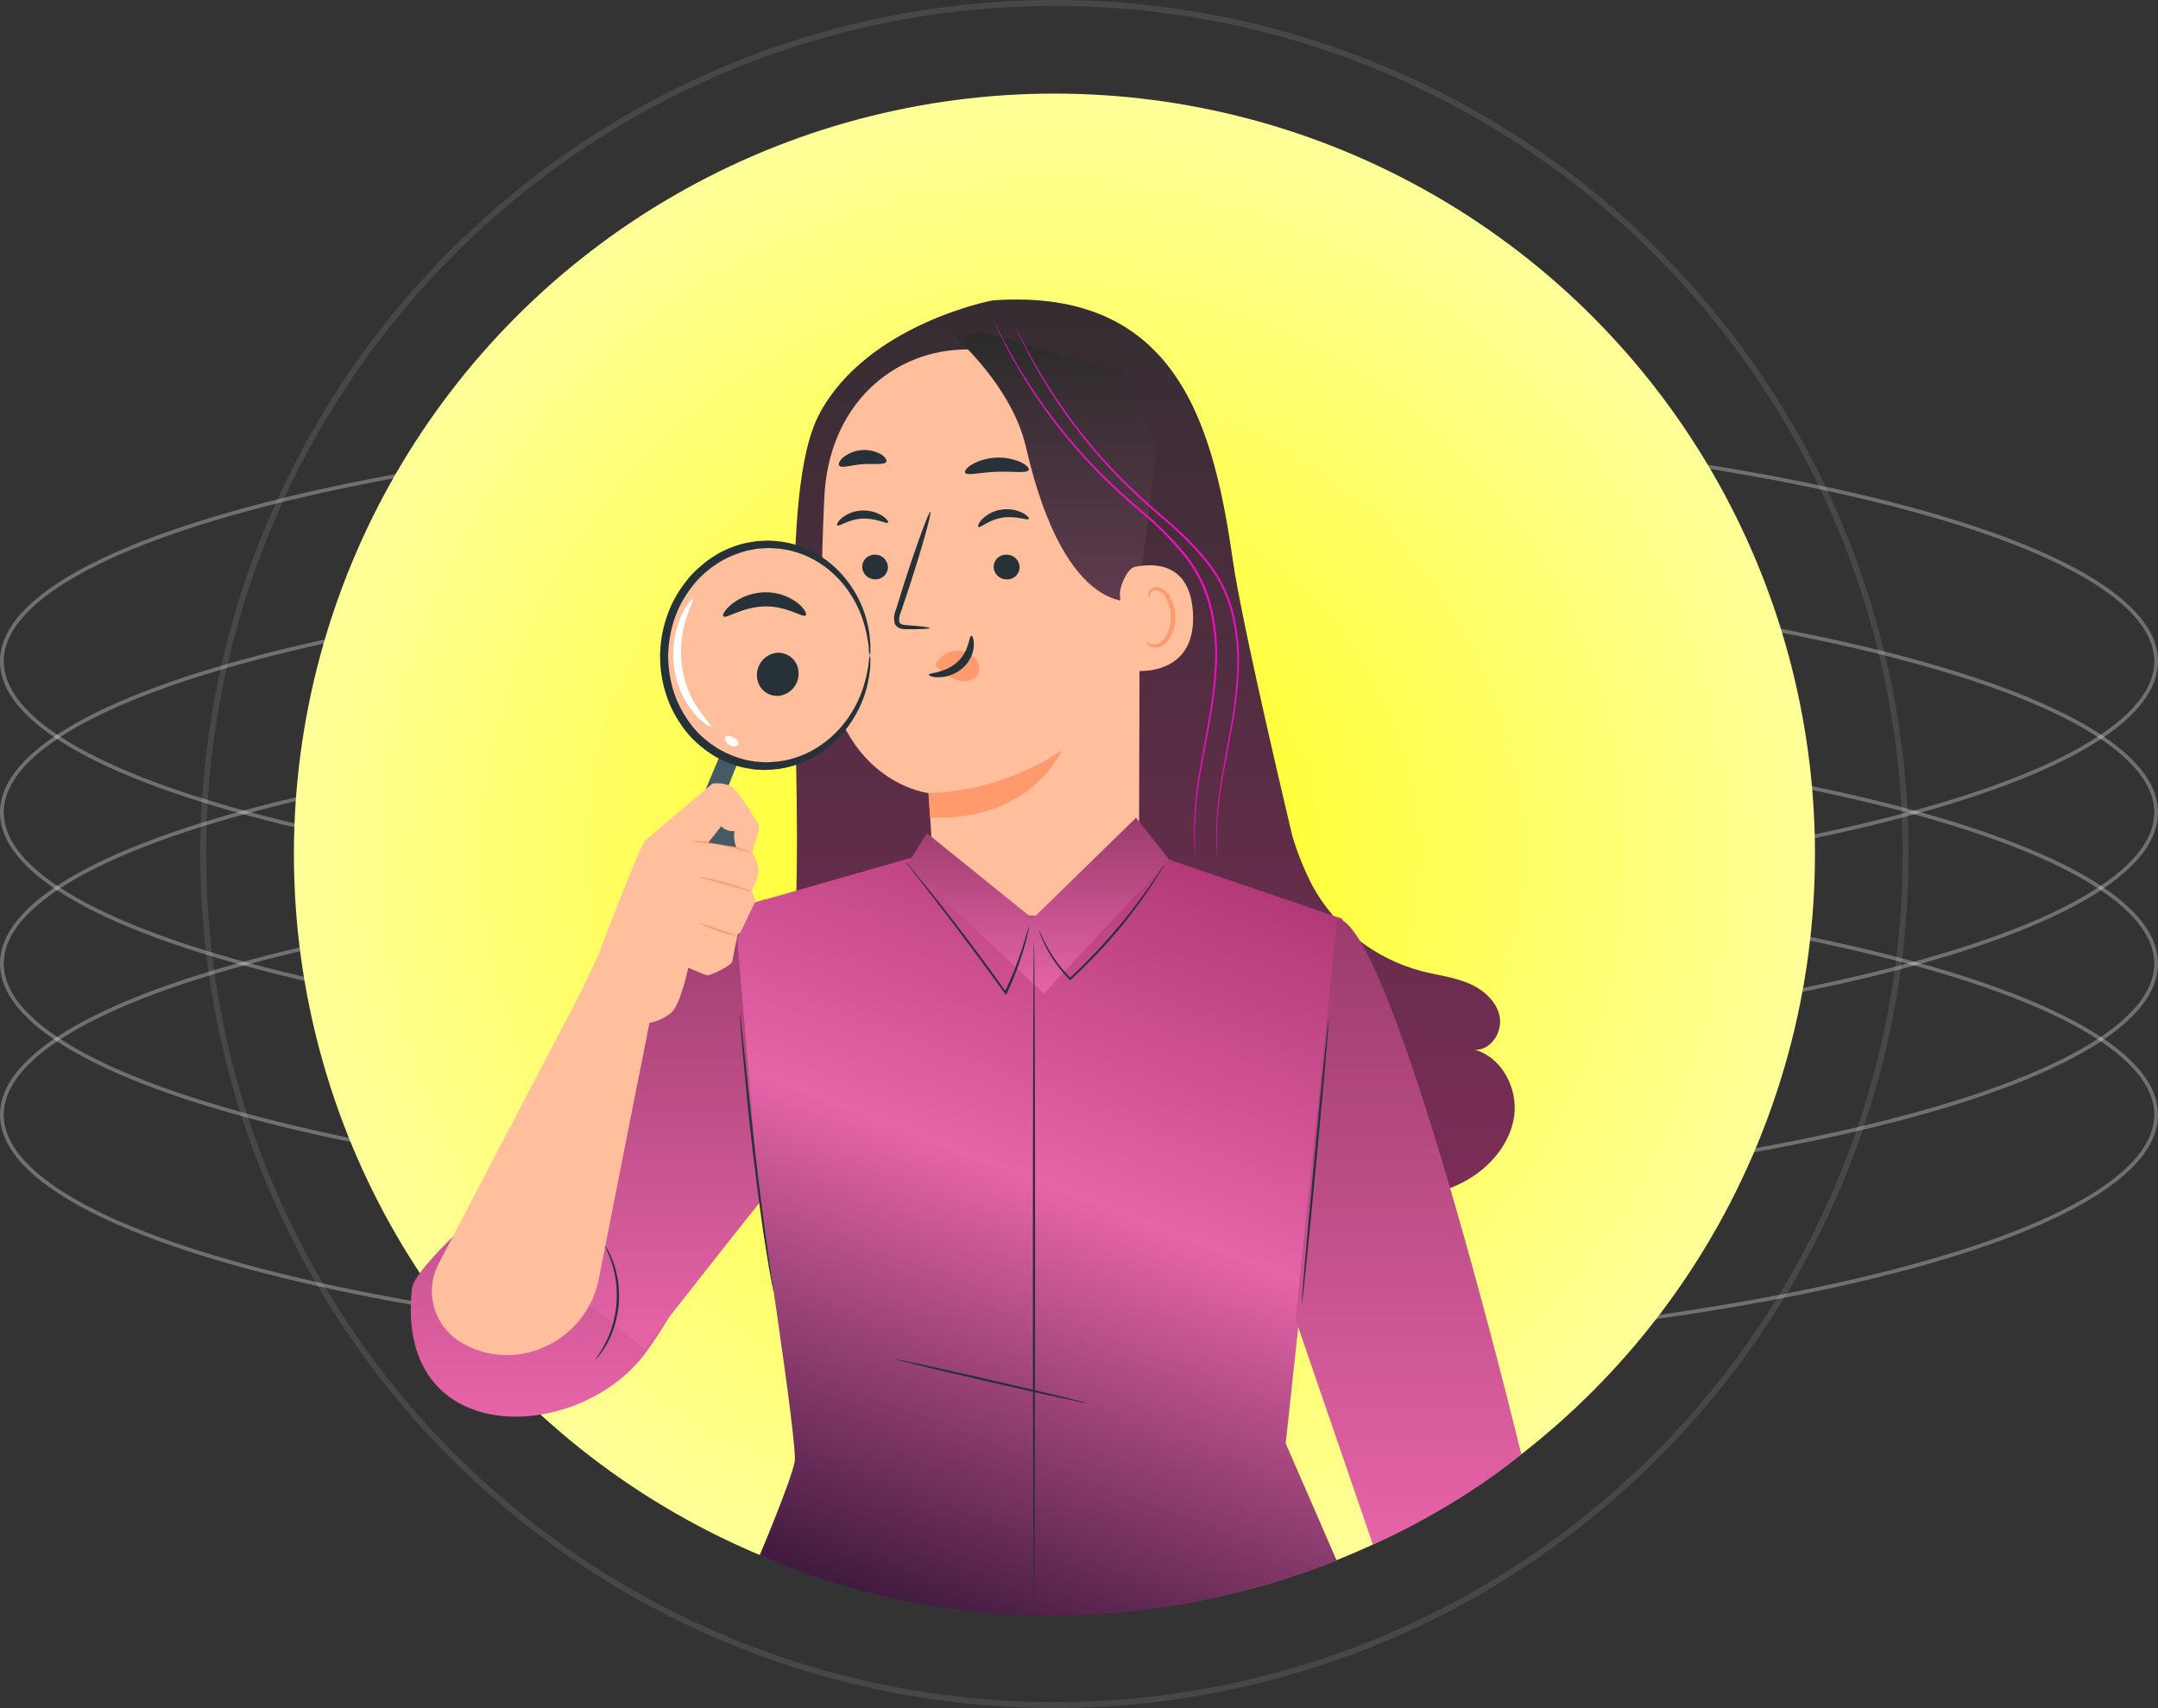 <svg width="571" height="452" viewBox="0 0 571 452" fill="none" xmlns="http://www.w3.org/2000/svg">
<rect x="0" y="0" width="571" height="452" fill="#333333" stroke="none"/>
<path opacity="0.3" d="M570.5 215C570.5 219.257 568.578 223.456 564.83 227.561C561.08 231.669 555.525 235.656 548.33 239.47C533.94 247.097 513.084 253.98 487.27 259.767C435.65 271.338 364.313 278.5 285.5 278.5C206.687 278.5 135.35 271.338 83.73 259.767C57.916 253.98 37.06 247.097 22.67 239.47C15.475 235.656 9.92 231.669 6.17 227.561C2.422 223.456 0.5 219.257 0.5 215C0.5 210.743 2.422 206.544 6.17 202.439C9.92 198.331 15.475 194.344 22.67 190.53C37.06 182.903 57.916 176.02 83.73 170.233C135.35 158.662 206.687 151.5 285.5 151.5C364.313 151.5 435.65 158.662 487.27 170.233C513.084 176.02 533.94 182.903 548.33 190.53C555.525 194.344 561.08 198.331 564.83 202.439C568.578 206.544 570.5 210.743 570.5 215Z" stroke="white"/>
<path opacity="0.3" d="M570.5 175C570.5 179.257 568.578 183.456 564.83 187.561C561.08 191.669 555.525 195.656 548.33 199.47C533.94 207.097 513.084 213.98 487.27 219.767C435.65 231.338 364.313 238.5 285.5 238.5C206.687 238.5 135.35 231.338 83.73 219.767C57.916 213.98 37.06 207.097 22.67 199.47C15.475 195.656 9.92 191.669 6.17 187.561C2.422 183.456 0.5 179.257 0.5 175C0.5 170.743 2.422 166.544 6.17 162.439C9.92 158.331 15.475 154.344 22.67 150.53C37.06 142.903 57.916 136.02 83.73 130.233C135.35 118.662 206.687 111.5 285.5 111.5C364.313 111.5 435.65 118.662 487.27 130.233C513.084 136.02 533.94 142.903 548.33 150.53C555.525 154.344 561.08 158.331 564.83 162.439C568.578 166.544 570.5 170.743 570.5 175Z" stroke="white"/>
<path opacity="0.3" d="M570.5 255C570.5 259.257 568.578 263.456 564.83 267.561C561.08 271.669 555.525 275.656 548.33 279.47C533.94 287.097 513.084 293.98 487.27 299.767C435.65 311.338 364.313 318.5 285.5 318.5C206.687 318.5 135.35 311.338 83.73 299.767C57.916 293.98 37.06 287.097 22.67 279.47C15.475 275.656 9.92 271.669 6.17 267.561C2.422 263.456 0.5 259.257 0.5 255C0.5 250.743 2.422 246.544 6.17 242.439C9.92 238.331 15.475 234.344 22.67 230.53C37.06 222.903 57.916 216.02 83.73 210.233C135.35 198.662 206.687 191.5 285.5 191.5C364.313 191.5 435.65 198.662 487.27 210.233C513.084 216.02 533.94 222.903 548.33 230.53C555.525 234.344 561.08 238.331 564.83 242.439C568.578 246.544 570.5 250.743 570.5 255Z" stroke="white"/>
<path opacity="0.3" d="M570.5 295C570.5 299.257 568.578 303.456 564.83 307.561C561.08 311.669 555.525 315.656 548.33 319.47C533.94 327.097 513.084 333.98 487.27 339.767C435.65 351.338 364.313 358.5 285.5 358.5C206.687 358.5 135.35 351.338 83.73 339.767C57.916 333.98 37.06 327.097 22.67 319.47C15.475 315.656 9.92 311.669 6.17 307.561C2.422 303.456 0.5 299.257 0.5 295C0.5 290.743 2.422 286.544 6.17 282.439C9.92 278.331 15.475 274.344 22.67 270.53C37.06 262.903 57.916 256.02 83.73 250.233C135.35 238.662 206.687 231.5 285.5 231.5C364.313 231.5 435.65 238.662 487.27 250.233C513.084 256.02 533.94 262.903 548.33 270.53C555.525 274.344 561.08 278.331 564.83 282.439C568.578 286.544 570.5 290.743 570.5 295Z" stroke="white"/>
<circle cx="279" cy="226" r="201.233" fill="url(#paint0_radial_5_5851)"/>
<circle opacity="0.1" cx="279" cy="226" r="225.226" stroke="white" stroke-width="1.548"/>
<path d="M390.242 277.804C394.454 278.031 397.62 273.136 396.8 268.991C395.98 264.847 392.337 261.773 388.432 260.156C384.526 258.539 380.268 258.05 376.181 257.002C370.091 255.406 364.39 252.586 359.426 248.715C354.462 244.843 350.339 240 347.308 234.482C345.135 230.274 343.352 225.876 341.979 221.343C336.23 197.127 328.317 162.504 326.324 149.012C321.292 114.184 312.411 75.929 262.634 79.493C262.634 79.493 229.537 85.721 216.842 109.459C205.673 130.329 212.117 193.267 210.637 238.604L221.488 245.139L223.173 245.241C224.428 249.88 226.452 254.275 229.161 258.243C239.067 272.373 252.558 283.724 267.177 292.901C296.779 311.447 332.074 321.569 366.811 318.085C374.143 317.345 381.612 315.967 387.988 312.392C394.363 308.817 399.692 302.544 400.66 295.246C401.627 287.948 397.335 279.785 390.242 277.804Z" fill="url(#paint1_linear_5_5851)"/>
<path d="M256.008 92.472L259.128 89.501L292.817 103.015C295.168 103.145 297.384 104.154 299.027 105.841C300.67 107.527 301.619 109.77 301.686 112.123L301.39 221.765C301.39 229.199 299.944 235.643 295.459 241.564L290.734 247.803C279.952 262.035 257.784 260.862 249.257 245.184C248.753 244.294 248.371 243.341 248.118 242.349C247.9 241.545 247.733 240.727 247.617 239.901C246.615 231.078 246.558 223.427 246.558 223.427C245.955 213.749 245.761 209.764 245.75 209.867C245.739 209.969 225.142 207.487 219.564 181.039C216.786 167.878 217.287 149.775 218.095 131.957C219.085 107.341 236.186 92.449 256.008 92.472Z" fill="#FFBF9D"/>
<path d="M262.908 150.048C262.943 150.94 263.327 151.783 263.976 152.395C264.625 153.008 265.488 153.343 266.38 153.327C266.821 153.347 267.261 153.278 267.674 153.123C268.086 152.969 268.464 152.732 268.783 152.428C269.102 152.124 269.356 151.758 269.53 151.353C269.704 150.948 269.795 150.512 269.796 150.071C269.763 149.177 269.381 148.331 268.732 147.716C268.083 147.101 267.218 146.765 266.323 146.78C265.882 146.762 265.442 146.833 265.029 146.989C264.616 147.144 264.239 147.382 263.92 147.687C263.601 147.992 263.347 148.359 263.173 148.764C262.999 149.17 262.909 149.607 262.908 150.048Z" fill="#263238"/>
<path d="M228.125 150.048C228.161 150.93 228.536 151.764 229.173 152.376C229.81 152.987 230.658 153.328 231.541 153.327C231.981 153.346 232.42 153.275 232.833 153.12C233.245 152.965 233.622 152.728 233.94 152.424C234.259 152.12 234.513 151.755 234.688 151.351C234.863 150.947 234.954 150.511 234.957 150.071C234.924 149.177 234.542 148.332 233.893 147.716C233.243 147.101 232.379 146.765 231.484 146.781C231.047 146.768 230.613 146.844 230.206 147.003C229.799 147.161 229.428 147.4 229.115 147.705C228.801 148.009 228.552 148.374 228.383 148.776C228.213 149.179 228.125 149.611 228.125 150.048Z" fill="#263238"/>
<path d="M221.533 139.039C221.977 139.471 224.471 137.422 228.148 137.24C231.826 137.058 234.626 138.777 234.979 138.299C235.162 138.094 234.695 137.308 233.477 136.511C231.828 135.487 229.903 134.998 227.966 135.111C226.049 135.199 224.21 135.897 222.717 137.103C221.659 138.025 221.317 138.856 221.533 139.039Z" fill="#263238"/>
<path d="M258.877 139.448C259.367 139.824 261.644 137.524 265.287 136.978C268.931 136.431 271.88 137.831 272.21 137.33C272.369 137.103 271.823 136.374 270.525 135.702C268.78 134.852 266.816 134.562 264.9 134.871C263.006 135.158 261.252 136.039 259.891 137.387C258.9 138.401 258.661 139.255 258.877 139.448Z" fill="#263238"/>
<path d="M246.023 166.216C246.023 165.999 243.746 165.726 239.989 165.441C239.044 165.384 238.145 165.248 237.951 164.61C237.827 163.645 237.998 162.665 238.441 161.798L240.866 154.5C244.213 144.116 246.558 135.6 246.171 135.464C245.784 135.327 242.699 143.638 239.34 154.022C238.543 156.583 237.769 159.02 237.063 161.354C236.53 162.522 236.425 163.84 236.767 165.077C236.92 165.401 237.145 165.686 237.425 165.909C237.706 166.132 238.034 166.288 238.384 166.364C238.911 166.48 239.45 166.53 239.989 166.512C243.701 166.523 246.023 166.42 246.023 166.216Z" fill="#263238"/>
<path d="M245.659 209.901C258.246 209.466 270.465 205.544 280.953 198.573C280.953 198.573 272.893 217.495 246.08 216.334L245.659 209.901Z" fill="#FF9A6C"/>
<path d="M248.027 175.005C248.683 174.089 249.561 173.356 250.579 172.873C251.597 172.391 252.721 172.177 253.845 172.25C254.66 172.281 255.461 172.476 256.198 172.824C256.936 173.173 257.596 173.666 258.137 174.276C258.661 174.864 258.991 175.599 259.083 176.382C259.174 177.164 259.023 177.955 258.65 178.648C258.093 179.34 257.343 179.849 256.495 180.111C255.647 180.372 254.74 180.375 253.891 180.117C252.118 179.592 250.469 178.717 249.04 177.544C248.6 177.272 248.214 176.921 247.902 176.508C247.755 176.311 247.671 176.075 247.659 175.829C247.646 175.584 247.707 175.341 247.834 175.13" fill="#FF9A6C"/>
<path d="M256.988 168.219C256.384 168.219 256.578 172.204 253.299 175.21C250.02 178.216 245.75 177.999 245.739 178.557C245.739 178.808 246.729 179.286 248.528 179.24C250.871 179.161 253.11 178.253 254.847 176.678C256.517 175.171 257.534 173.071 257.682 170.826C257.75 169.153 257.249 168.185 256.988 168.219Z" fill="#263238"/>
<path d="M255.359 125.08C255.872 126.013 259.435 124.977 263.785 124.841C268.134 124.704 271.754 125.342 272.21 124.363C272.392 123.896 271.652 123.065 270.103 122.313C268.064 121.424 265.848 121.011 263.625 121.106C261.401 121.2 259.229 121.8 257.272 122.86C255.803 123.725 255.132 124.647 255.359 125.08Z" fill="#263238"/>
<path d="M222.057 123.224C222.752 124.032 225.245 123.042 228.285 122.837C231.325 122.632 233.978 123.122 234.501 122.222C234.74 121.778 234.285 120.958 233.124 120.23C231.561 119.358 229.775 118.969 227.991 119.113C226.208 119.257 224.507 119.927 223.104 121.038C222.068 121.96 221.75 122.837 222.057 123.224Z" fill="#263238"/>
<path d="M300.969 158.951C300.969 158.951 282.126 164.815 271.458 118.294C267.803 102.355 253.059 89.501 253.059 89.501L259.037 87.702C259.037 87.702 296.21 98.176 296.836 98.643C297.462 99.11 306.218 117.873 306.218 117.873L300.969 158.951Z" fill="url(#paint2_linear_5_5851)"/>
<path d="M296.324 157.221C296.233 155.228 298.294 150.39 300.24 150.025C305.432 148.944 314.893 148.887 315.656 162.196C316.681 180.413 298.225 177.658 298.157 177.134C298.089 176.61 296.654 164.075 296.324 157.221Z" fill="#FFBF9D"/>
<path d="M303.326 169.938C303.394 169.87 303.656 170.143 304.203 170.36C304.974 170.635 305.822 170.602 306.571 170.269C308.449 169.46 309.895 166.318 309.793 163.039C309.755 161.477 309.366 159.944 308.654 158.553C308.449 157.999 308.114 157.502 307.676 157.106C307.238 156.709 306.71 156.425 306.138 156.276C305.768 156.201 305.383 156.257 305.05 156.436C304.718 156.615 304.458 156.905 304.317 157.255C304.1 157.779 304.237 158.132 304.146 158.166C304.055 158.2 303.736 157.881 303.838 157.13C303.921 156.688 304.149 156.287 304.487 155.991C304.97 155.588 305.59 155.388 306.218 155.433C306.964 155.546 307.669 155.846 308.266 156.306C308.864 156.766 309.334 157.371 309.633 158.063C310.499 159.591 310.976 161.307 311.023 163.062C311.114 166.728 309.429 170.269 306.844 171.179C306.363 171.348 305.851 171.406 305.345 171.351C304.839 171.296 304.351 171.128 303.918 170.861C303.383 170.371 303.258 169.973 303.326 169.938Z" fill="#FF9A6C"/>
<path d="M316.328 225.909C316.05 223.803 315.917 221.68 315.93 219.556C316.011 213.762 316.602 207.986 317.694 202.295C318.343 198.686 319.049 194.735 319.812 190.5C320.638 185.984 321.181 181.421 321.44 176.838C321.748 171.792 321.365 166.728 320.302 161.786C319.709 159.189 318.851 156.659 317.74 154.238C316.575 151.756 315.131 149.414 313.436 147.258C310.02 143.057 306.207 139.195 302.051 135.725C298.066 132.309 294.252 128.894 290.859 125.421C284.816 119.302 279.343 112.644 274.51 105.531C271.246 100.747 268.287 95.762 265.652 90.605C264.718 88.783 264.035 87.348 263.591 86.358C263.375 85.88 263.204 85.515 263.09 85.219C263.024 85.096 262.971 84.966 262.931 84.832C263.01 84.947 263.079 85.069 263.136 85.197C263.272 85.455 263.454 85.834 263.682 86.335C264.149 87.303 264.821 88.726 265.823 90.536C268.522 95.643 271.521 100.586 274.806 105.337C279.664 112.399 285.147 119.011 291.189 125.091C294.605 128.507 298.385 131.922 302.37 135.338C306.578 138.818 310.437 142.7 313.892 146.928C315.612 149.114 317.075 151.49 318.252 154.01C319.377 156.463 320.243 159.028 320.837 161.661C321.887 166.647 322.25 171.753 321.918 176.838C321.636 181.422 321.073 185.985 320.233 190.5C319.448 194.735 318.719 198.686 318.059 202.284C316.935 207.954 316.291 213.709 316.135 219.487C316.135 221.537 316.135 223.131 316.26 224.201L316.34 225.43C316.356 225.59 316.353 225.75 316.328 225.909Z" fill="#F010BF"/>
<path d="M322.18 227.628C321.896 225.523 321.762 223.399 321.782 221.275C321.866 215.477 322.461 209.697 323.558 204.003C324.207 200.394 324.913 196.443 325.675 192.208C326.496 187.691 327.04 183.129 327.304 178.546C327.612 173.5 327.229 168.436 326.165 163.494C325.572 160.897 324.714 158.367 323.603 155.946C322.438 153.464 320.994 151.122 319.3 148.966C315.863 144.765 312.031 140.903 307.857 137.433C303.872 134.017 300.058 130.602 296.666 127.129C290.62 121.012 285.147 114.355 280.316 107.239C277.052 102.455 274.094 97.47 271.458 92.313C270.525 90.491 269.842 89.056 269.398 88.066L268.885 86.927C268.825 86.803 268.776 86.673 268.737 86.54L268.942 86.905C269.067 87.178 269.25 87.531 269.489 88.043C269.955 89.022 270.627 90.434 271.629 92.244C274.328 97.351 277.328 102.294 280.612 107.045C285.467 114.107 290.946 120.718 296.984 126.799C300.4 130.215 304.18 133.63 308.176 137.046C312.384 140.526 316.243 144.408 319.698 148.636C321.414 150.825 322.877 153.2 324.059 155.718C325.184 158.171 326.05 160.736 326.643 163.369C327.687 168.356 328.051 173.461 327.725 178.546C327.442 183.13 326.88 187.693 326.04 192.208C325.254 196.443 324.526 200.394 323.865 203.992C322.741 209.666 322.097 215.425 321.941 221.207C321.941 223.245 321.941 224.839 322.055 225.909C322.055 226.433 322.123 226.842 322.135 227.138C322.174 227.299 322.189 227.464 322.18 227.628Z" fill="#F010BF"/>
<path d="M192.068 253.826C184.223 258.835 175.457 266.953 171.301 275.287C163.787 290.384 111.084 330.939 109.023 340.765C104.287 382.72 150.693 382.173 169.479 359.733C179.202 348.119 200.63 304.605 200.63 304.605L192.068 253.826Z" fill="url(#paint3_linear_5_5851)"/>
<path d="M132.363 318.7C132.363 318.7 167.202 262.615 174.033 254.771C184.497 242.771 202.679 237.966 202.679 237.966L206.596 311.504C206.835 310.491 170.595 356.807 170.595 356.807C170.595 356.807 136.746 331.656 132.363 318.7Z" fill="url(#paint4_linear_5_5851)"/>
<path d="M154.007 261.955L116.127 334.287C114.281 337.748 113.792 341.774 114.756 345.577C115.721 349.379 118.069 352.686 121.342 354.849L121.501 354.951C136.029 364.139 155.282 355.168 158.481 338.283L171.813 270.688L154.007 261.955Z" fill="#FFBF9D"/>
<path d="M190.861 199.017L166.553 257.059L172.086 259.382L195.654 200.69L190.861 199.017Z" fill="#455A64"/>
<path d="M230.039 175.648C231.355 159.472 220.283 145.372 205.311 144.154C190.338 142.936 177.134 155.062 175.818 171.238C174.503 187.414 185.574 201.514 200.546 202.732C215.519 203.95 228.723 191.824 230.039 175.648Z" fill="#FFBF9D"/>
<path d="M230.129 173.456C229.955 172.853 229.863 172.229 229.856 171.601C229.856 171.293 229.856 170.952 229.776 170.587C229.697 170.223 229.651 169.813 229.571 169.369C229.439 168.363 229.242 167.366 228.979 166.386C228.334 163.724 227.322 161.164 225.974 158.781C224.258 155.694 221.971 152.962 219.233 150.731C216.024 148.1 212.215 146.301 208.144 145.494C207.046 145.289 205.935 145.16 204.82 145.107C204.25 145.107 203.681 145.027 203.1 145.038L201.358 145.152C201.074 145.152 200.778 145.152 200.482 145.209L199.605 145.357C199.024 145.471 198.466 145.551 197.84 145.676C196.647 145.974 195.475 146.355 194.334 146.815C193.157 147.274 192.016 147.818 190.918 148.443C190.36 148.773 189.779 149.149 189.278 149.502C188.718 149.838 188.185 150.219 187.684 150.64C186.621 151.48 185.616 152.393 184.679 153.373C183.74 154.405 182.873 155.501 182.083 156.652C180.417 159.034 179.123 161.656 178.246 164.428C177.355 167.319 176.865 170.318 176.789 173.343C176.785 176.357 177.199 179.357 178.018 182.257C178.822 185.024 180.047 187.651 181.65 190.045C183.12 192.342 184.959 194.381 187.092 196.079C187.588 196.491 188.109 196.872 188.652 197.218C189.199 197.571 189.722 197.958 190.269 198.277C191.369 198.903 192.51 199.454 193.685 199.927C194.819 200.386 195.983 200.766 197.169 201.066C197.749 201.203 198.307 201.282 198.933 201.385L199.799 201.544C200.095 201.544 200.391 201.544 200.675 201.612L202.417 201.726C202.998 201.726 203.556 201.726 204.136 201.658C205.256 201.614 206.371 201.489 207.472 201.282C211.577 200.482 215.426 198.697 218.687 196.079C221.484 193.859 223.843 191.137 225.643 188.052C227.054 185.676 228.13 183.117 228.843 180.447C229.134 179.473 229.359 178.48 229.514 177.475C229.594 177.031 229.685 176.633 229.742 176.257L229.856 175.244C229.874 174.613 229.982 173.989 230.175 173.388C230.312 174.008 230.347 174.647 230.277 175.278C230.277 175.585 230.277 175.938 230.277 176.314C230.277 176.69 230.198 177.111 230.152 177.566C230.051 178.609 229.88 179.644 229.64 180.663C229.049 183.476 228.043 186.184 226.657 188.701C224.876 192.012 222.476 194.95 219.586 197.354C216.179 200.259 212.102 202.27 207.723 203.206C206.552 203.453 205.365 203.613 204.171 203.685C203.567 203.685 202.952 203.776 202.337 203.776L200.47 203.685C200.163 203.685 199.844 203.685 199.537 203.616L198.603 203.468C197.977 203.366 197.339 203.286 196.702 203.149C194.109 202.527 191.615 201.55 189.29 200.246C188.698 199.905 188.151 199.506 187.548 199.108C186.951 198.73 186.384 198.307 185.851 197.844C183.534 196.039 181.536 193.856 179.942 191.388C178.201 188.809 176.872 185.974 176.003 182.986C174.127 176.692 174.214 169.976 176.254 163.733C177.202 160.744 178.604 157.918 180.409 155.354C181.272 154.12 182.216 152.945 183.233 151.836C184.254 150.791 185.342 149.814 186.489 148.909C187.035 148.456 187.609 148.037 188.208 147.657C188.8 147.281 189.347 146.883 189.984 146.519C191.179 145.858 192.419 145.283 193.696 144.799C194.927 144.329 196.19 143.948 197.476 143.661C198.102 143.524 198.74 143.456 199.377 143.342L200.311 143.205C200.625 143.169 200.94 143.15 201.256 143.148L203.112 143.057C203.738 143.057 204.341 143.126 204.945 143.148C206.136 143.223 207.319 143.387 208.486 143.638C212.797 144.567 216.806 146.563 220.144 149.445C225.144 153.778 228.538 159.67 229.776 166.17C229.99 167.191 230.131 168.226 230.198 169.267C230.198 169.722 230.289 170.132 230.3 170.519C230.311 170.906 230.3 171.248 230.3 171.555C230.345 172.194 230.287 172.836 230.129 173.456Z" fill="#263238"/>
<path d="M211.298 178.033C211.363 179.541 210.848 181.016 209.859 182.155C208.87 183.295 207.482 184.012 205.981 184.159C205.255 184.204 204.528 184.1 203.843 183.855C203.158 183.61 202.531 183.228 201.998 182.733C201.466 182.238 201.04 181.64 200.746 180.975C200.452 180.31 200.296 179.592 200.288 178.865C200.225 177.358 200.741 175.884 201.73 174.746C202.718 173.607 204.105 172.889 205.605 172.739C206.331 172.694 207.058 172.798 207.743 173.043C208.427 173.288 209.055 173.669 209.587 174.165C210.12 174.66 210.546 175.258 210.84 175.923C211.134 176.588 211.29 177.306 211.298 178.033Z" fill="#263238"/>
<path d="M213.211 162.845C212.528 163.631 208.326 160.352 202.36 160.477C196.394 160.602 192.045 163.893 191.396 163.107C191.077 162.766 191.783 161.342 193.673 159.817C196.186 157.863 199.269 156.784 202.451 156.743C205.569 156.689 208.612 157.696 211.082 159.601C212.926 161.081 213.552 162.481 213.211 162.845Z" fill="#263238"/>
<path d="M188.129 192.265C187.992 192.493 186.125 191.559 183.87 188.998C180.909 185.507 179.002 181.246 178.371 176.713C177.718 172.096 178.349 167.389 180.193 163.107C181.627 159.885 183.13 158.348 183.335 158.553C183.54 158.758 182.561 160.568 181.571 163.722C180.266 167.803 179.877 172.122 180.432 176.371C181.046 180.542 182.604 184.517 184.986 187.996C186.842 190.614 188.333 191.981 188.129 192.265Z" fill="white"/>
<path d="M195.427 196.819C195.388 196.996 195.297 197.156 195.165 197.278C195.032 197.4 194.865 197.479 194.687 197.503C194.135 197.609 193.563 197.508 193.081 197.218C192.572 196.95 192.171 196.516 191.943 195.988C191.855 195.826 191.815 195.642 191.83 195.459C191.844 195.275 191.911 195.099 192.022 194.952C192.478 194.542 193.298 194.793 194.06 195.191C194.823 195.59 195.472 196.193 195.427 196.819Z" fill="white"/>
<path d="M158.23 252.915C158.23 252.915 169.16 223.951 170.754 222.448C172.348 220.945 188.481 207.396 188.481 207.396C190.167 207.123 191.896 207.361 193.445 208.08C195.028 209.002 198.876 215.082 200.413 217.575C200.62 217.912 200.757 218.287 200.818 218.678C200.878 219.069 200.861 219.468 200.766 219.852L199.013 225.545C199.013 225.545 201.119 228.858 200.618 231.237C200.266 232.803 199.683 234.307 198.888 235.701C199.962 237.774 200.221 240.174 199.616 242.429C198.797 244.543 197.212 246.271 195.176 247.268C195.176 247.268 193.924 253.302 193.764 254.441C193.605 255.579 187.662 258.289 187.047 258.118C186.432 257.948 182.106 256.103 182.106 256.103C182.106 256.103 180.102 265.826 177.597 268.024C175.924 269.384 173.935 270.301 171.813 270.688L168.716 286.183L149.509 271.519L158.23 252.915Z" fill="#FFBF9D"/>
<path d="M184.713 244.194C186.492 244.621 188.238 245.172 189.939 245.845C191.686 246.384 193.404 247.015 195.085 247.735C193.276 247.443 191.505 246.954 189.802 246.277C188.047 245.737 186.344 245.039 184.713 244.194Z" fill="#FF9A6C"/>
<path d="M184.861 232.103C185.587 232.121 186.309 232.22 187.013 232.399C188.333 232.66 190.144 233.07 192.113 233.605C194.083 234.141 195.859 234.744 197.123 235.188C197.821 235.397 198.493 235.684 199.127 236.042C198.414 235.92 197.713 235.737 197.032 235.495C195.745 235.12 193.969 234.596 192 234.049C190.03 233.503 188.242 233.048 186.956 232.717C186.238 232.584 185.537 232.378 184.861 232.103Z" fill="#FF9A6C"/>
<path d="M182.777 222.687C183.569 222.573 184.372 222.554 185.168 222.63C187.079 222.703 188.981 222.916 190.861 223.267C192.752 223.614 194.616 224.093 196.44 224.702C197.213 224.916 197.959 225.222 198.66 225.613C197.887 225.47 197.125 225.268 196.383 225.009C194.971 224.622 192.967 224.121 190.804 223.711C188.641 223.301 186.603 223.085 185.111 222.949C184.328 222.918 183.548 222.83 182.777 222.687Z" fill="#FF9A6C"/>
<path d="M194.801 224.178C194.282 222.826 194.121 221.364 194.334 219.932C193.69 219.997 193.04 219.918 192.431 219.699C191.822 219.48 191.27 219.128 190.816 218.668C189.802 219.943 188.447 221.708 187.4 222.983L194.801 224.178Z" fill="#455A64"/>
<path d="M195.085 248.475L200.71 315.136C200.71 315.136 211.048 381.98 210.285 386.705C209.522 391.43 201.01 411.582 201.01 411.582C239.151 428.091 293.232 436.63 353.684 412.982L340.192 381.957L355.221 243.158L300.855 224.588C300.855 224.588 297.576 244.399 271.527 242.202C245.477 240.004 245.944 225.624 245.944 225.624L199.73 238.843L195.085 248.475Z" fill="url(#paint5_linear_5_5851)"/>
<path d="M402.531 384.826C402.531 384.826 368.507 244.194 353.82 243.055L342.799 349.167L363.252 408.735C371.222 405.32 388.869 396.211 402.531 384.826Z" fill="url(#paint6_linear_5_5851)"/>
<path d="M351.554 269.766C351.725 269.766 350.268 286.65 348.298 307.44C346.329 328.23 344.621 345.08 344.45 345.069C344.279 345.057 345.748 328.184 347.706 307.383C349.664 286.582 351.395 269.743 351.554 269.766Z" fill="#263238"/>
<path d="M195.802 268.559C195.875 268.799 195.917 269.048 195.928 269.299C195.996 269.845 196.087 270.551 196.19 271.439C196.395 273.363 196.691 275.993 197.043 279.295C197.749 285.944 198.694 295.121 199.856 305.231C201.017 315.341 202.224 324.506 203.18 331.11C203.67 334.366 204.057 337.019 204.319 338.932L204.626 341.061C204.679 341.308 204.702 341.56 204.694 341.812C204.609 341.576 204.548 341.332 204.512 341.084C204.398 340.537 204.262 339.843 204.091 338.977C203.738 337.144 203.283 334.48 202.748 331.178C201.677 324.575 200.47 315.432 199.252 305.299C198.034 295.166 197.203 285.944 196.599 279.341C196.326 276.062 196.099 273.386 195.939 271.45C195.882 270.574 195.825 269.857 195.791 269.31C195.762 269.06 195.766 268.808 195.802 268.559Z" fill="#263238"/>
<path d="M239.943 228.983L245.26 220.489L273.246 243.101L300.605 216.402L309.326 227.435L276.206 262.923L239.943 228.983Z" fill="url(#paint7_linear_5_5851)"/>
<path d="M272.323 245.07C272.278 245.531 272.198 245.988 272.084 246.437C271.891 247.313 271.595 248.6 271.151 250.194C269.917 254.549 268.325 258.795 266.392 262.889L266.198 263.31L265.925 262.934C263.648 259.86 261.234 256.479 258.604 252.938C253.481 246.027 248.733 239.856 245.272 235.393L241.173 230.121L240.034 228.675C239.784 228.334 239.659 228.152 239.682 228.14C239.846 228.276 239.994 228.428 240.126 228.596L241.264 229.973C242.277 231.18 243.735 232.945 245.511 235.142C249.052 239.526 253.856 245.674 258.991 252.585C261.621 256.126 264.08 259.519 266.278 262.615H265.811C267.759 258.567 269.407 254.381 270.741 250.091C271.23 248.509 271.583 247.245 271.879 246.38C271.992 245.932 272.141 245.494 272.323 245.07Z" fill="#263238"/>
<path d="M307.983 228.926C307.92 229.103 307.836 229.271 307.732 229.427L306.935 230.804C306.218 231.943 305.159 233.685 303.759 235.734C300.125 241.068 296.107 246.129 291.736 250.877C288.832 254.019 285.941 256.854 283.322 259.257L283.128 259.427L282.946 259.245C280.334 256.563 278.156 253.49 276.491 250.137C275.899 248.907 275.489 247.86 275.238 247.222C275.097 246.872 274.986 246.51 274.908 246.141C275.107 246.46 275.271 246.8 275.398 247.154C275.694 247.826 276.149 248.793 276.775 249.989C278.51 253.271 280.72 256.278 283.333 258.915H282.958C285.553 256.501 288.411 253.655 291.292 250.524C295.643 245.792 299.693 240.792 303.417 235.552C304.852 233.537 305.967 231.886 306.742 230.736L307.618 229.393C307.846 229.063 307.96 228.915 307.983 228.926Z" fill="#263238"/>
<path d="M273.587 425.552C273.428 425.552 273.291 386.09 273.291 337.429C273.291 288.768 273.428 249.306 273.587 249.306C273.747 249.306 273.883 288.756 273.883 337.429C273.883 386.101 273.747 425.552 273.587 425.552Z" fill="#263238"/>
<path d="M287.512 371.3C287.512 371.46 276.126 369.023 262.19 365.801C248.255 362.579 236.96 359.892 237.006 359.733C237.052 359.573 248.391 362.01 262.327 365.22C276.263 368.431 287.546 371.141 287.512 371.3Z" fill="#263238"/>
<path d="M157.525 359.812C157.422 359.744 158.663 358.367 159.984 355.816C160.778 354.321 161.429 352.754 161.931 351.137C163.172 347.171 163.514 342.978 162.933 338.863C162.71 337.188 162.329 335.537 161.794 333.933C160.872 331.19 159.916 329.641 160.018 329.584C160.302 329.902 160.539 330.259 160.724 330.643C160.988 331.065 161.221 331.507 161.419 331.964C161.712 332.559 161.971 333.171 162.193 333.797C162.799 335.41 163.237 337.081 163.502 338.784C163.805 340.876 163.882 342.994 163.73 345.103C163.532 347.209 163.112 349.289 162.477 351.308C161.938 352.947 161.232 354.526 160.371 356.021C160.046 356.596 159.693 357.155 159.312 357.695C159.037 358.093 158.737 358.473 158.413 358.833C157.855 359.505 157.559 359.847 157.525 359.812Z" fill="#263238"/>
<defs>
<radialGradient id="paint0_radial_5_5851" cx="0" cy="0" r="1" gradientUnits="userSpaceOnUse" gradientTransform="translate(279 226) rotate(90) scale(201.233)">
<stop stop-color="#FFFF14"/>
<stop offset="1" stop-color="#FFFF99"/>
</radialGradient>
<linearGradient id="paint1_linear_5_5851" x1="305.45" y1="79.261" x2="305.45" y2="318.765" gradientUnits="userSpaceOnUse">
<stop stop-color="#342D31"/>
<stop offset="1" stop-color="#7D2D58"/>
</linearGradient>
<linearGradient id="paint2_linear_5_5851" x1="279.639" y1="87.702" x2="279.639" y2="159.189" gradientUnits="userSpaceOnUse">
<stop stop-color="#2B2B2B"/>
<stop offset="1" stop-color="#613B4F"/>
</linearGradient>
<linearGradient id="paint3_linear_5_5851" x1="154.658" y1="253.826" x2="154.658" y2="374.899" gradientUnits="userSpaceOnUse">
<stop stop-color="#9B3C6D"/>
<stop offset="1" stop-color="#E664A8"/>
</linearGradient>
<linearGradient id="paint4_linear_5_5851" x1="169.48" y1="237.966" x2="169.48" y2="356.807" gradientUnits="userSpaceOnUse">
<stop stop-color="#9B3C6D"/>
<stop offset="1" stop-color="#E664A8"/>
</linearGradient>
<linearGradient id="paint5_linear_5_5851" x1="324.542" y1="232.831" x2="243.136" y2="445.169" gradientUnits="userSpaceOnUse">
<stop stop-color="#B33A79"/>
<stop offset="0.406" stop-color="#E664A8"/>
<stop offset="1" stop-color="#291031"/>
</linearGradient>
<linearGradient id="paint6_linear_5_5851" x1="372.27" y1="243.055" x2="372.27" y2="408.371" gradientUnits="userSpaceOnUse">
<stop stop-color="#9B3C6D"/>
<stop offset="1" stop-color="#E664A8"/>
</linearGradient>
<linearGradient id="paint7_linear_5_5851" x1="274.635" y1="216.402" x2="274.635" y2="262.923" gradientUnits="userSpaceOnUse">
<stop stop-color="#9B3C6D"/>
<stop offset="1" stop-color="#E664A8"/>
</linearGradient>
</defs>
</svg>
